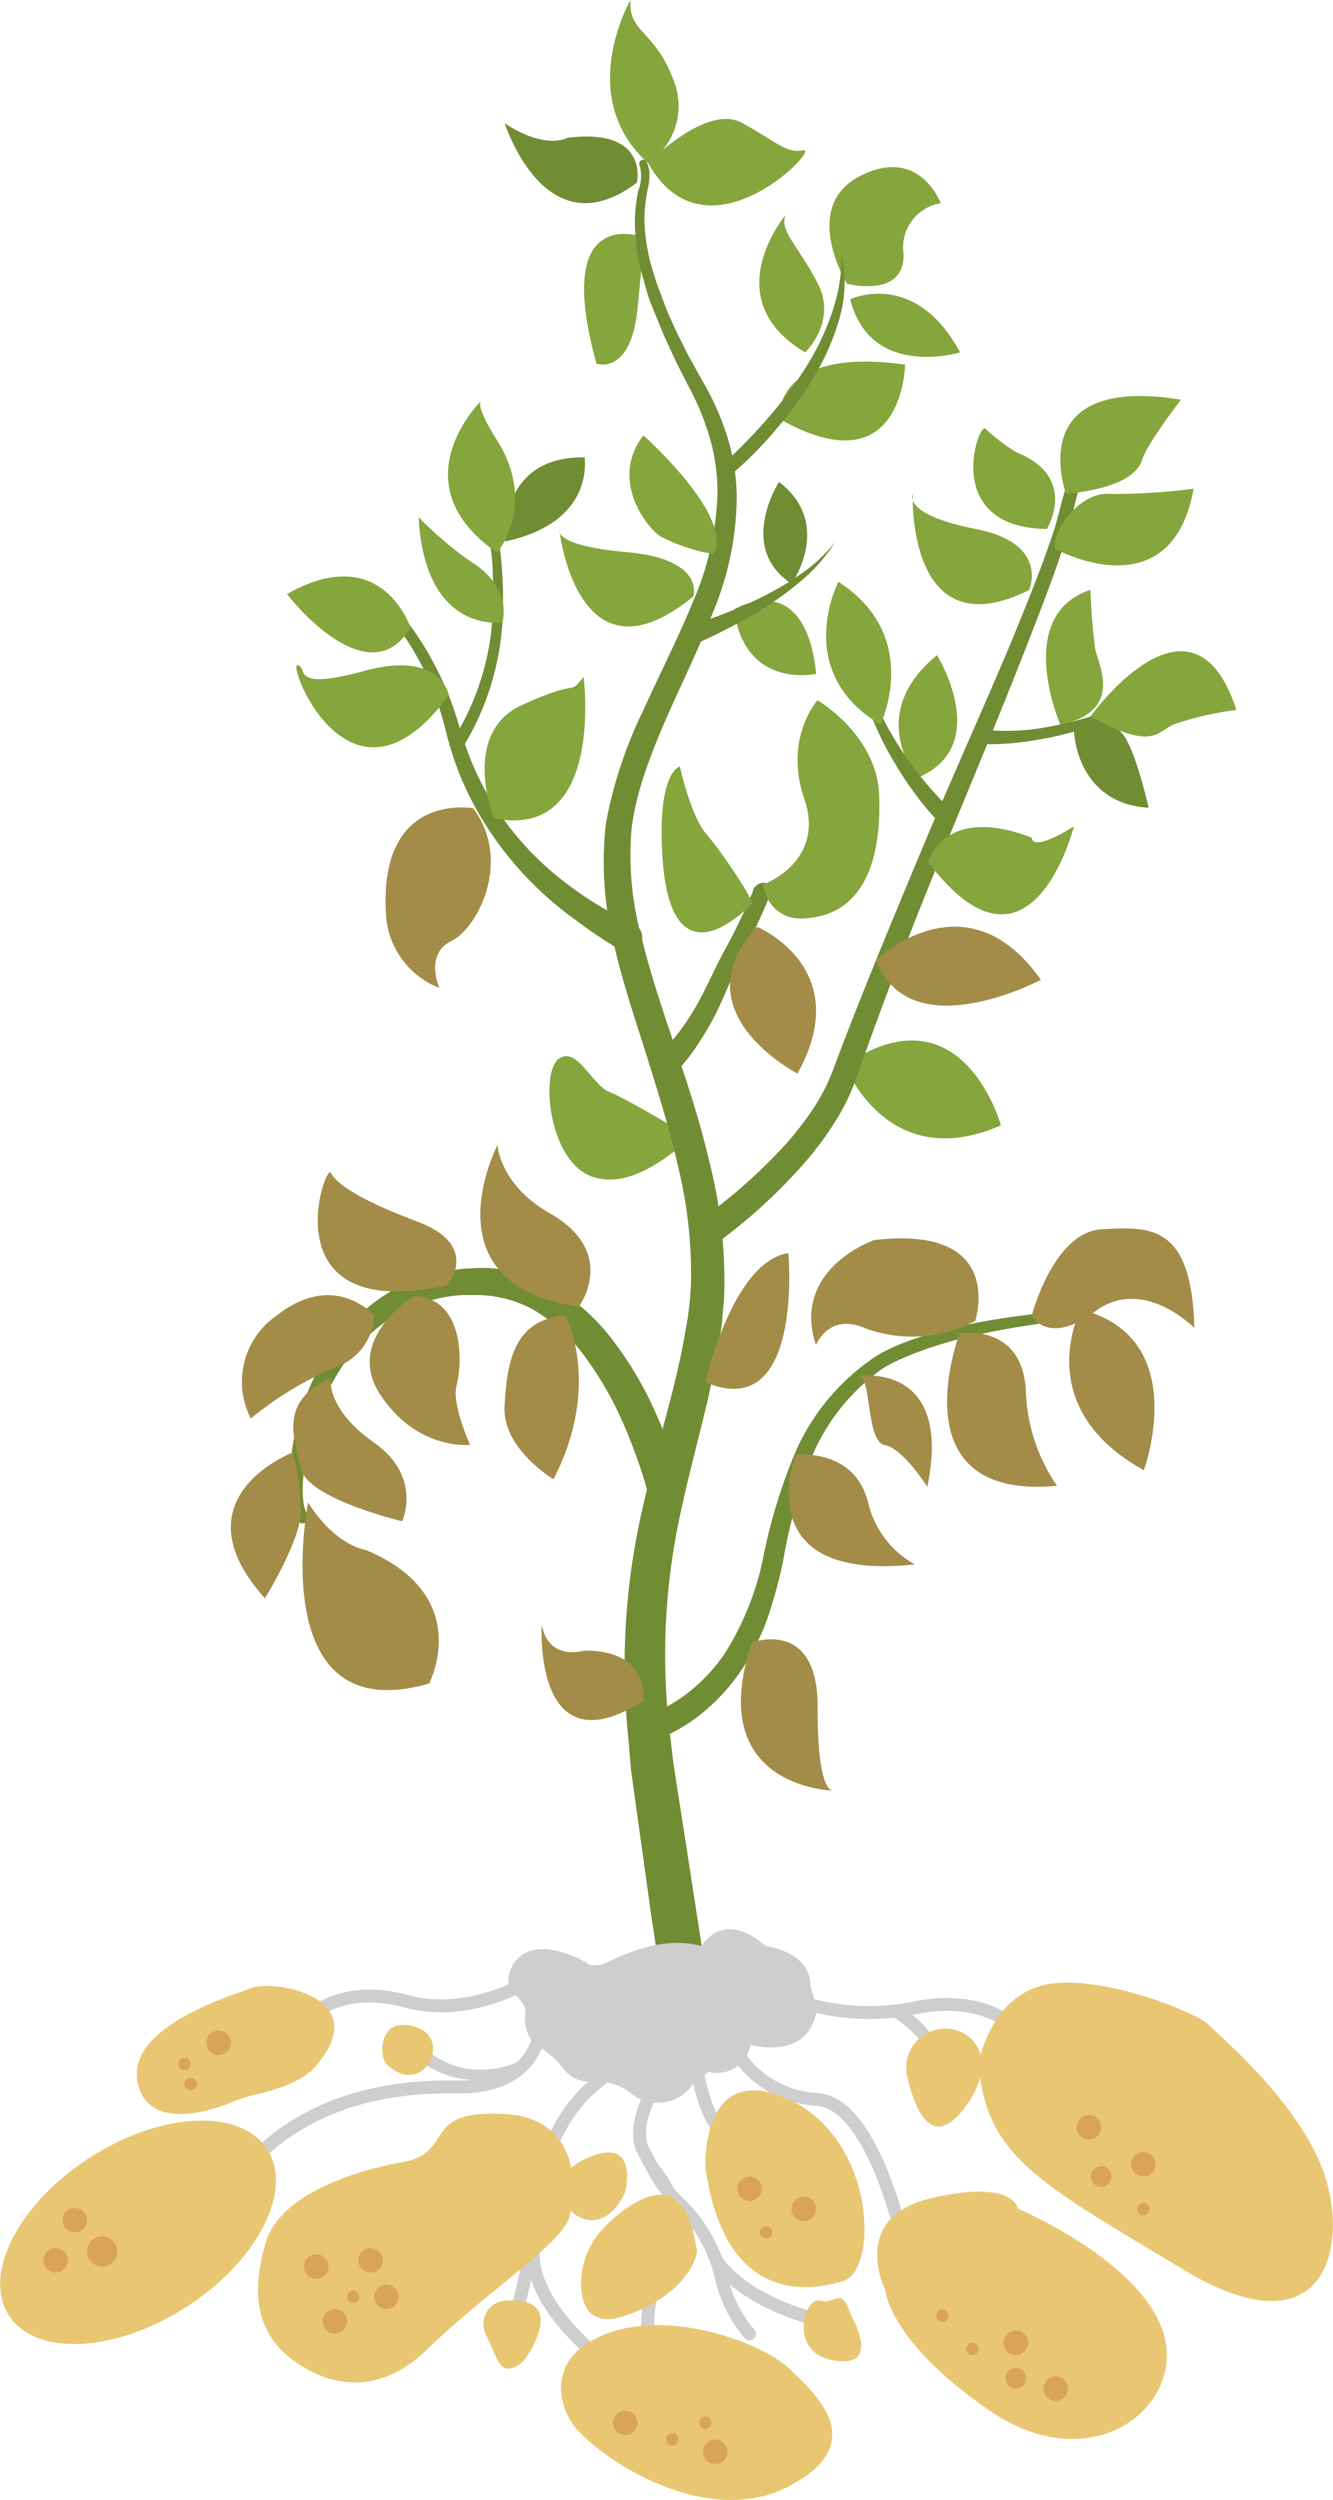 <?xml version="1.0" encoding="UTF-8"?>
<svg xmlns="http://www.w3.org/2000/svg" viewBox="0 0 118.78 222.67">
  <defs>
    <style>.cls-1{fill:#84a63c;}.cls-2{fill:#708d34;}.cls-3{fill:#a38c48;}.cls-4{fill:#cfcecf;}.cls-5,.cls-6{fill:none;stroke:#cfcecf;stroke-width:1.15px;}.cls-5{stroke-miterlimit:10;}.cls-6{stroke-linecap:round;stroke-linejoin:round;}.cls-7{fill:#e9c671;}.cls-8{fill:#d9a458;}</style>
  </defs>
  <g id="Слой_2" data-name="Слой 2">
    <g id="Слой_1-2" data-name="Слой 1">
      <path class="cls-1" d="M56.18,0s-5,8.64,1.58,14.54a6.15,6.15,0,0,0,2.31-7.27C58.34,2.59,56,3,56.18,0Z"></path>
      <path class="cls-2" d="M56.75,16.27s1.16-4.9-6.19-4c0,0-1.87,1.15-5.61-1.3C45,10.94,48.55,22.46,56.75,16.27Z"></path>
      <path class="cls-1" d="M57.76,14.54s5.18-5.33,8.35-3.6,3.89,2.74,5.47,2.45S62.94,23.75,57.76,14.54Z"></path>
      <path class="cls-1" d="M57.42,21.16s-8.3-3.31-4.27,11.23c0,0,3.07,1.15,3.67-5Z"></path>
      <path class="cls-1" d="M70,19.15s-6.29,7.48,1.75,12.24c0,0,2.86-2.74,1.13-6.12S69.42,20.59,70,19.15Z"></path>
      <path class="cls-1" d="M75.47,25.27s-4.18-6.84,1.15-9.58,7.2,2.41,7.2,2.41a4,4,0,0,0-3.31,4.5C80.65,26.63,75.47,25.27,75.47,25.27Z"></path>
      <path class="cls-1" d="M75.76,26.66s5.76-2.76,9.79,4.73C85.55,31.39,77.57,33.83,75.76,26.66Z"></path>
      <path class="cls-1" d="M69.42,37.29s-.57-6.46,11.23-4.81C80.65,32.48,80.51,43.62,69.42,37.29Z"></path>
      <path class="cls-2" d="M45,48.23s-.63-7.63,7.1-7.49C52.05,40.74,53.15,46.5,45,48.23Z"></path>
      <path class="cls-1" d="M61.79,53.12a2.22,2.22,0,0,0-.48-1.92c-.67-.84-2.14-1.7-5.28-2-6.76-.58-6.19-2-6.19-2S51.43,61.62,61.79,53.12Z"></path>
      <path class="cls-2" d="M70.54,52s3.77-5.32-1.12-9.07C69.42,42.9,65.62,48.81,70.54,52Z"></path>
      <path class="cls-1" d="M65.39,54.29s6.34-3.9,7.34,5.74C72.73,60,66.4,61.51,65.39,54.29Z"></path>
      <path class="cls-1" d="M81.76,69.29S77,63.69,83.49,58.36C83.49,58.36,88.53,66.41,81.76,69.29Z"></path>
      <path class="cls-1" d="M91.7,52.56s1.87-4.15-4.75-5.44S81.33,44,81.33,44,80.76,58,91.7,52.56Z"></path>
      <path class="cls-1" d="M93.28,47.12s2.88-4.6-2.73-6.84a17.3,17.3,0,0,1-2.74-2.09C87.24,37.47,83.78,47,93.28,47.12Z"></path>
      <path class="cls-1" d="M94.48,64.54s-4.22-9.7,2.69-12a50.36,50.36,0,0,0,.43,5.32C97.89,59.21,100.15,63.39,94.48,64.54Z"></path>
      <path class="cls-2" d="M95.75,65.6s.41,6,6.6,6.35c0,0-1-4.56-2.15-6.35S95.19,63.44,95.75,65.6Z"></path>
      <path class="cls-1" d="M89.19,100.24s-3.44-12.48-13.9-5.37C75.29,94.87,79,104.7,89.19,100.24Z"></path>
      <path class="cls-1" d="M61.71,101.4s-5.81-3.51-7.4-4.13-2.92-4.18-4.55-2.93-.87,9.26,3.12,10.51S60.89,101.61,61.71,101.4Z"></path>
      <path class="cls-2" d="M57.6,14.41a2.48,2.48,0,0,1,.26,1.47c0,.47-.14.89-.21,1.31a14,14,0,0,0-.23,2.5,17.57,17.57,0,0,0,.91,4.94c.24.81.57,1.6.86,2.4s.67,1.57,1,2.34l1.15,2.3,1.24,2.24a24.31,24.31,0,0,1,2.19,4.87,18.81,18.81,0,0,1,.88,5.32,27.21,27.21,0,0,1-2.12,10.45c-1.27,3.29-2.83,6.4-4.2,9.53-.68,1.57-1.32,3.14-1.85,4.73a25.66,25.66,0,0,0-1.18,4.8,27.46,27.46,0,0,0,.85,9.83c.8,3.28,1.89,6.52,3,9.8s2.2,6.6,3,10a43.12,43.12,0,0,1,1.4,10.61c0,.91,0,1.82-.12,2.73L64.32,118l-.21,1.32c-.27,1.76-.65,3.48-1,5.19-.8,3.41-1.71,6.72-2.41,10a58.88,58.88,0,0,0-1,20L60,157l.39,2.56.8,5.12.79,5.12.4,2.57.19,1.28.09.64.05.33,0,.16V175c-1.79.15,4-.31-4,.62a2,2,0,1,1,4-.66c-8,1-2.19.43-4,.56v-.1l0-.16-.05-.31-.09-.64L58.39,173,58,170.42l-.71-5.13-.72-5.14-.35-2.57L56,154.94a62.38,62.38,0,0,1,1.39-21.16c.78-3.43,1.76-6.77,2.59-10.07.4-1.65.79-3.3,1.07-5l.22-1.24.16-1.21c.07-.82.15-1.63.15-2.45a40.41,40.41,0,0,0-1.16-9.91c-.74-3.3-1.77-6.56-2.8-9.86S55.46,87.47,54.68,84A29.88,29.88,0,0,1,54,73.29a39.24,39.24,0,0,1,3.37-10.12c1.44-3.18,3-6.23,4.3-9.38a26.41,26.41,0,0,0,2.26-9.67,17.66,17.66,0,0,0-.62-4.9,22.76,22.76,0,0,0-1.87-4.64l-1.19-2.33-1.09-2.38c-.35-.8-.65-1.62-1-2.43s-.59-1.66-.81-2.51a18.53,18.53,0,0,1-.78-5.25A14.65,14.65,0,0,1,56.87,17,3.56,3.56,0,0,0,57,14.75h0a.36.36,0,0,1,.15-.48.35.35,0,0,1,.48.15Z"></path>
      <path class="cls-2" d="M64.42,41.34a48,48,0,0,0,3.87-3.94A38.58,38.58,0,0,0,71.63,33a23.22,23.22,0,0,0,2.43-4.92,18.61,18.61,0,0,0,.71-2.66A17,17,0,0,0,75,22.64a11.84,11.84,0,0,1-.18,5.67,21.34,21.34,0,0,1-2.29,5.25,31.57,31.57,0,0,1-3.33,4.63,34.16,34.16,0,0,1-4,4.05.59.59,0,0,1-.78-.89Z"></path>
      <path class="cls-2" d="M61.3,55.78c1.19-.35,2.41-.79,3.59-1.26a37.76,37.76,0,0,0,3.49-1.59,24.76,24.76,0,0,0,3.26-2,13.75,13.75,0,0,0,2.78-2.66,14.24,14.24,0,0,1-2.5,3,25.84,25.84,0,0,1-3.11,2.41,35.91,35.91,0,0,1-3.38,2c-1.16.62-2.32,1.2-3.57,1.72a.86.86,0,1,1-.66-1.58l.09,0Z"></path>
      <path class="cls-2" d="M35.75,54.73a23,23,0,0,1,2.6,3.8,27.5,27.5,0,0,1,1.92,4.16c.27.72.49,1.47.71,2.18s.44,1.4.69,2.09a26,26,0,0,0,1.88,4,26.85,26.85,0,0,0,5.59,6.66,32,32,0,0,0,7.28,4.67l0,0a1.28,1.28,0,1,1-1.09,2.31l-.08,0A39.22,39.22,0,0,1,51.36,82a30.44,30.44,0,0,1-9.15-10.34,26.81,26.81,0,0,1-1.82-4.24c-.24-.73-.46-1.47-.64-2.21s-.37-1.43-.6-2.13a24.9,24.9,0,0,0-4.09-7.74l0,0a.46.46,0,0,1,.71-.59Z"></path>
      <path class="cls-2" d="M40.3,66a23.32,23.32,0,0,0,3.46-9.63,34.64,34.64,0,0,0,.15-5.2c0-.87-.1-1.74-.22-2.59a12.73,12.73,0,0,0-.57-2.47v0a.37.37,0,0,1,.22-.49.39.39,0,0,1,.49.22,13.26,13.26,0,0,1,.66,2.66,26.83,26.83,0,0,1,.27,2.67,35.31,35.31,0,0,1-.08,5.34,24.17,24.17,0,0,1-1.17,5.25,23.76,23.76,0,0,1-2.32,4.89.53.53,0,0,1-.74.16.54.54,0,0,1-.17-.74h0Z"></path>
      <path class="cls-2" d="M58.51,94.15a18.08,18.08,0,0,0,2.27-2.59,22.66,22.66,0,0,0,1.72-2.79c.63-1.19,1.19-2.51,2-4a51.64,51.64,0,0,0,2.59-5.38s0,0,0-.06a1,1,0,0,1,1-.69.69.69,0,0,1,.57.92C68,81.37,66.78,83.77,66,85.37s-1.29,3-1.91,4.29a23.39,23.39,0,0,1-1.74,3.11,15.72,15.72,0,0,1-2.4,3,1.07,1.07,0,0,1-1.49,0,1,1,0,0,1,0-1.48l0,0S58.5,94.16,58.51,94.15Z"></path>
      <path class="cls-2" d="M62.16,108.82a47,47,0,0,0,7.4-6.41,27,27,0,0,0,3-3.81,18.44,18.44,0,0,0,1.16-2.07l.46-1.08.44-1.19c2.4-6.33,5-12.55,7.59-18.76s5.4-12.34,8-18.57c1.27-3.11,2.55-6.23,3.6-9.38.14-.4.26-.79.36-1.18s.22-.79.32-1.21c.21-.83.45-1.66.74-2.47a24.58,24.58,0,0,1,1-2.4A14.38,14.38,0,0,1,97.45,38a.55.55,0,0,1,.77-.12.55.55,0,0,1,.13.76l0,0a12.85,12.85,0,0,0-1.15,2.11,22.61,22.61,0,0,0-.89,2.29,24.68,24.68,0,0,0-.66,2.38c-.09.4-.19.81-.3,1.24s-.23.84-.36,1.24c-1,3.26-2.25,6.39-3.47,9.54C89.06,63.75,86.43,70,83.89,76.19s-5,12.52-7.22,18.82l-.42,1.19-.51,1.26a20.37,20.37,0,0,1-1.26,2.35A29.1,29.1,0,0,1,71.32,104a48.45,48.45,0,0,1-7.72,6.93,1.27,1.27,0,0,1-1.78-.28,1.28,1.28,0,0,1,.28-1.79h0Z"></path>
      <path class="cls-2" d="M87.43,65a22.73,22.73,0,0,0,4.28,0A28.19,28.19,0,0,0,96,64.15c1.42-.34,2.77-.86,4.19-1.34.71-.23,1.42-.44,2.15-.62a8.45,8.45,0,0,1,1.12-.19,2.09,2.09,0,0,1,.61,0,.67.67,0,0,1,.34.12.4.4,0,0,1,.13.46,0,0,0,0,1-.06,0h0l-.25-.16s0,0,0,0a.56.56,0,0,0-.18,0,2.16,2.16,0,0,0-.5,0,9.92,9.92,0,0,0-1,.24c-.69.21-1.38.46-2.06.73-1.35.54-2.73,1.15-4.16,1.59a28.72,28.72,0,0,1-4.38,1,23.63,23.63,0,0,1-4.55.3.68.68,0,0,1,0-1.36h.08Z"></path>
      <path class="cls-2" d="M83.79,73.37a24.76,24.76,0,0,1-2.14-2.51,30.26,30.26,0,0,1-1.81-2.7,27.86,27.86,0,0,1-1.53-2.85,30.82,30.82,0,0,1-1.21-3,.37.37,0,0,1,.69-.27h0c.42,1,.85,1.92,1.36,2.83A30.57,30.57,0,0,0,82.72,70a23.56,23.56,0,0,0,2.13,2.21l0,0a.79.79,0,0,1-1,1.18S83.8,73.38,83.79,73.37Z"></path>
      <path class="cls-2" d="M57.81,133.26c-.26-1-.62-2.18-1-3.24s-.8-2.15-1.26-3.2a30.68,30.68,0,0,0-3.36-5.88,15.24,15.24,0,0,0-4.81-4.36,10.83,10.83,0,0,0-4.59-1.22c-.55,0-1.11,0-1.66,0a13.51,13.51,0,0,0-6.23,2,15.67,15.67,0,0,0-4.68,4.77,21.91,21.91,0,0,0-2.68,6.31,17.94,17.94,0,0,0-.53,3.4,9.51,9.51,0,0,0,0,1.69,3.72,3.72,0,0,0,.41,1.49l0,0a.48.48,0,0,1-.81.5,4.7,4.7,0,0,1-.65-1.88,10.76,10.76,0,0,1-.13-1.87,19.39,19.39,0,0,1,.37-3.65,22.17,22.17,0,0,1,2.56-6.88,17.33,17.33,0,0,1,5-5.53,15.23,15.23,0,0,1,3.37-1.76,16.43,16.43,0,0,1,3.71-.88c.63-.09,1.26-.09,1.89-.13a12.82,12.82,0,0,1,2,.13,13.4,13.4,0,0,1,3.76,1.14,17.94,17.94,0,0,1,5.89,4.88,31.68,31.68,0,0,1,3.87,6.38c.51,1.12,1,2.26,1.39,3.42s.76,2.31,1.06,3.57a1.5,1.5,0,0,1-2.91.72Z"></path>
      <path class="cls-2" d="M57.45,152.82a9,9,0,0,0,1-.34,10.32,10.32,0,0,0,1-.48,12.61,12.61,0,0,0,1.91-1.26,15.13,15.13,0,0,0,3.16-3.37,25.18,25.18,0,0,0,3.52-8.8,48.54,48.54,0,0,1,3-9.6,19.84,19.84,0,0,1,6.49-7.8l0,0a7.09,7.09,0,0,1,1-.64c.34-.19.69-.35,1-.51.7-.3,1.39-.58,2.1-.81a38.65,38.65,0,0,1,4.31-1.16c.72-.17,1.45-.29,2.17-.43l2.19-.34,2.19-.28,2.2-.22a.43.43,0,0,1,.1.86h0l-2.16.27-2.16.33-2.15.39c-.71.16-1.42.29-2.12.47A36.71,36.71,0,0,0,82,120.36c-.67.24-1.33.52-2,.82-.32.15-.64.31-.94.48a7.61,7.61,0,0,0-.81.53l0,0a18.37,18.37,0,0,0-5.84,7.4A47.56,47.56,0,0,0,69.79,139a42,42,0,0,1-1.31,4.88,20.79,20.79,0,0,1-2.27,4.67,17.57,17.57,0,0,1-3.49,3.92A14.43,14.43,0,0,1,60.53,154a12.34,12.34,0,0,1-1.2.62l-.64.26c-.23.08-.42.15-.72.23a1.16,1.16,0,0,1-.59-2.24h.07Z"></path>
      <path class="cls-3" d="M42.17,72s-8.49-1.58-7.77,9.51A7.45,7.45,0,0,0,39.15,88s-1.34-3,1.06-4.17S45.63,76.63,42.17,72Z"></path>
      <path class="cls-3" d="M78.07,85.51s8-7.73,14.68,1.77C92.75,87.28,81.05,93.48,78.07,85.51Z"></path>
      <path class="cls-3" d="M67.46,82.55s8.83,3.68,3.6,13.08C71.06,95.63,60.41,90.14,67.46,82.55Z"></path>
      <path class="cls-3" d="M44.33,102s-6.48,12.43,7.25,14.4c0,0,3.59-4.85-2.63-8.35C44.52,105.52,44.33,102,44.33,102Z"></path>
      <path class="cls-3" d="M62.86,123.13s2.4-10.75,7.39-11.51C70.25,111.62,71.64,126.83,62.86,123.13Z"></path>
      <path class="cls-3" d="M50.38,117.18s3.31,6.1-1.06,14.59c0,0-4.56-2.73-4.36-6.48S45.68,117.52,50.38,117.18Z"></path>
      <path class="cls-3" d="M36.89,115.45s-6.28,3.8-3,8.79,8,4.46,8,4.46-1.68-3.65-1.2-5.33S41.5,115.6,36.89,115.45Z"></path>
      <path class="cls-3" d="M39.87,114.49s3-3.55-2.64-5.66-7.29-3.5-7.77-4.37S23.89,118,39.87,114.49Z"></path>
      <path class="cls-3" d="M33.34,117.18s-3.5-4.08-8.68,0a7.15,7.15,0,0,0-2.31,9.17,30.91,30.91,0,0,1,7.54-4.56A5.08,5.08,0,0,0,33.34,117.18Z"></path>
      <path class="cls-3" d="M29.46,122.75s-.44,2.73,3.88,5.76,2.5,7,2.5,7-8.4-2-9-4.65S24.75,124.86,29.46,122.75Z"></path>
      <path class="cls-3" d="M26.11,129.37s-10.57,4-2.51,13c0,0,3.26-5.23,3.22-7.87A25.4,25.4,0,0,0,26.11,129.37Z"></path>
      <path class="cls-3" d="M27.45,133.83s-4,20.4,10.79,16.13c0,0,4.11-7.82-5.65-11.9C32.59,138.06,29.92,137.75,27.45,133.83Z"></path>
      <path class="cls-3" d="M57.34,151.49s.57-4.55-5.28-4.46c0,0-3.22,1-3.79-2.35C48.27,144.68,47.45,157.83,57.34,151.49Z"></path>
      <path class="cls-3" d="M91.94,117.18s1.92-7.44,6.24-7.68,8-.48,8.25,8.79c0,0-4.56-4.66-8.83-1.49S91.94,117.18,91.94,117.18Z"></path>
      <path class="cls-3" d="M96.31,116.65s-4.61,8.64,5.61,14.31C101.92,131,106.29,119.15,96.31,116.65Z"></path>
      <path class="cls-3" d="M94.19,132.35a15.72,15.72,0,0,1-2.78-8.55c-.27-4.31-3.17-5-4.8-5.09a5,5,0,0,0-1.1.06S79.8,133.69,94.19,132.35Z"></path>
      <path class="cls-3" d="M86.9,117.66s2.83-8.59-9-7.2c0,0-7.44,2.55-5.19,9.36,0,0,1.11-2.92,4.37-1.51A12.07,12.07,0,0,0,86.9,117.66Z"></path>
      <path class="cls-3" d="M76.63,122.56s8.3-1.22,6,9.87c0,0-2.16-3.41-3.79-3.71S77.64,123,76.63,122.56Z"></path>
      <path class="cls-3" d="M70.92,129.56s-4.51,11.42,10.6,9.79a8.53,8.53,0,0,1-4.17-5.52C76.34,129.8,72.65,129.47,70.92,129.56Z"></path>
      <path class="cls-3" d="M67,146.31s5.9-2.25,5.86,5.81,1.48,7.39,1.48,7.39S62.62,159.36,67,146.31Z"></path>
      <path class="cls-1" d="M67,80.52c.25-.24-2.69-4.66-4.07-6.24s-2.35-6-2.35-6-2.07.43-1.54,8.21S62.92,84.48,67,80.52Z"></path>
      <path class="cls-1" d="M82.69,76.77s1.43-5.18,9.25-2.15c0,0-.17,1.41,3.75-1C95.69,73.67,91.82,88.87,82.69,76.77Z"></path>
      <path class="cls-1" d="M68,78.79s5.59-2,3.67-7.63c-1.86-5.43,1.18-8.78,1.18-8.78s5.29,3.08,5.49,8.44c.18,4.72-.79,10.93-7.06,11a3.28,3.28,0,0,1-3.19-2.62Z"></path>
      <path class="cls-1" d="M97.17,63.82s9.07-12.67,13-.58a28.28,28.28,0,0,0-5.62,1.3C103.07,65.26,102.64,66.85,97.17,63.82Z"></path>
      <path class="cls-1" d="M94,48.88s10.35,5.74,12.36-5.35A55.09,55.09,0,0,1,98.9,44C96.54,43.76,93.89,46.76,94,48.88Z"></path>
      <path class="cls-1" d="M95,44S91,33.3,105.23,35.6c0,0-3,3.89-3.45,5.33S99.47,43.52,95,44Z"></path>
      <path class="cls-1" d="M74.71,51.82s-4.17,8,3.74,12.72C78.45,64.54,82.26,56.71,74.71,51.82Z"></path>
      <path class="cls-1" d="M57.33,38.78S65.45,46,63.58,49.35a15.63,15.63,0,0,1-4.75-1.58C57.39,46.76,54.4,42.6,57.33,38.78Z"></path>
      <path class="cls-1" d="M52,60.3s1.93,14.6-8,12.59c0,0-3-7.57,2.49-10.08S50.52,62.1,52,60.3Z"></path>
      <path id="_1" data-name="1" class="cls-1" d="M42.86,35.72s-7.49,7.33,1.44,13.52c0,0,3.59-4.32,0-10C42.26,36,42.86,35.72,42.86,35.72Z"></path>
      <path class="cls-1" d="M44.77,55.43s-6.9,1.15-7.47-9.36A33.23,33.23,0,0,0,41.91,50C43.63,51,45.34,53,44.77,55.43Z"></path>
      <path class="cls-1" d="M40,61.91s-.72-4-7.48-2.16-5-.27-6-.5S31.25,73.86,40,61.91Z"></path>
      <path class="cls-1" d="M36.58,55.91s-2.51-7.8-11-3C25.55,52.94,32.77,62.23,36.58,55.91Z"></path>
      <path class="cls-4" d="M45.34,175.93s.76-4.32,6.88-1.15c0,0,.43.64,1.9,0s4.9-2.4,8.39-1.43c0,0,1.87-3.39,5.72,0,0,0,4,.43,4,3.6l.54,1.87s0,4.57-5.9,3.35a3,3,0,0,1-3.71,2.38l-1.29.93a3.82,3.82,0,0,1-5.83.83,5.18,5.18,0,0,0-3.24-.9c-1.95.11-2.41-1-3.13-1.8A13.22,13.22,0,0,0,47.54,182a3.48,3.48,0,0,1-.72-2.7C47.07,178.27,44.91,177.37,45.34,175.93Z"></path>
      <path class="cls-5" d="M27.63,179.59s2.78-2.9,8.59-1.32,11.28-2,11.28-2"></path>
      <path class="cls-5" d="M20.57,195.12s4.62-9.5,20-9.22c8.67.17,7.68-7.05,7.68-7.05"></path>
      <path class="cls-4" d="M47.22,184a9.62,9.62,0,0,1-2.47,1,8.89,8.89,0,0,1-2.67.27,7.6,7.6,0,0,1-2.66-.58,9.7,9.7,0,0,1-2.35-1.37.58.58,0,0,1-.12-.8.58.58,0,0,1,.81-.12h0l0,0a8.54,8.54,0,0,0,2,1.3,6.6,6.6,0,0,0,2.31.62,8,8,0,0,0,2.43-.13,8.76,8.76,0,0,0,2.3-.82h0a.33.33,0,0,1,.32.58Z"></path>
      <path class="cls-5" d="M55.71,183.86a13.51,13.51,0,0,0-7.41,11.26"></path>
      <path class="cls-5" d="M47.5,199.72c-1.3,5.76-1.58,6.91-1.58,6.91"></path>
      <path class="cls-5" d="M53.74,210.23s-8.79-6.34-5.49-12.38"></path>
      <path class="cls-6" d="M58.44,185.62s-2.32,3.74-1.09,6,1.44,3,3.42,4.9a13.28,13.28,0,0,1,3.57,6.62,11.5,11.5,0,0,0,2.45,4.75"></path>
      <path class="cls-5" d="M63.73,201.14s1.69,3.48,9.07,5.49"></path>
      <path class="cls-5" d="M58.09,193.07s2.46,2.48,1.62,4.78-2.83,9.36-1.62,11.38"></path>
      <path class="cls-5" d="M61.89,182.88s.68,7.34,3.8,7.77"></path>
      <path class="cls-5" d="M65.69,182.88A8.93,8.93,0,0,0,72.8,187c5.08.36,7.67,12.74,7.67,12.74"></path>
      <path class="cls-5" d="M70.21,177.92a20.05,20.05,0,0,0,11.31.93c6.44-1.3,9.17,2,9.17,2"></path>
      <path class="cls-5" d="M79.82,179.12s4,2.42,3.18,4.74"></path>
      <ellipse class="cls-7" cx="12.29" cy="198.85" rx="13.68" ry="7.92" transform="translate(-105.44 38.13) rotate(-32.69)"></ellipse>
      <path class="cls-7" d="M23.2,186.47a16.14,16.14,0,0,0-2.64.82c-2.2.92-7.34,2.34-8.27-1.67-1.21-5.19,8.89-8,10-8.5,2-.86,11,.69,6,6.74C27.15,185.33,24.79,186.1,23.2,186.47Z"></path>
      <path class="cls-7" d="M36.22,192.53s-10.85,1.58-12.53,7.19-.11,8.64,2.42,10.51,7.14,3.75,12-1,11.38-9,12.48-11.38c.72-1.54,1.72-9.17-5.67-9.55S40.53,191.49,36.22,192.53Z"></path>
      <path class="cls-7" d="M51.72,216.72A5.73,5.73,0,0,1,50,213c-.07-1.64.58-3.72,3.75-5,5.85-2.45,14.22.72,16.59,3s7.32,6.63-.12,10.51C63.62,224.9,55.2,220.23,51.72,216.72Z"></path>
      <path class="cls-7" d="M62.86,193.07s-.47-9.61,7.35-6.09,8.1,15.19,4.93,16.2S64.54,205.12,62.86,193.07Z"></path>
      <path class="cls-7" d="M87.2,183.86s.9-5.74,5.65-7,13.82,2.42,14.83,3.48,8.21,7,10.36,13.44,0,16-12.66,8.35S87.88,192.19,87.2,183.86Z"></path>
      <path class="cls-7" d="M78.89,204s-3.29-6.48,4.11-8.2,7.69.93,7.69.93,11.09,4.68,13,11.16-6.34,13.07-15.41,6.9S78.89,204,78.89,204Z"></path>
      <path class="cls-7" d="M53.6,198.66A7.06,7.06,0,0,0,51.81,204c.16,1.66,1,3.25,3.9,2.27,5.32-1.79,6.61-5.3,6.36-6s-.67-7.55-6.36-3.48A12.68,12.68,0,0,0,53.6,198.66Z"></path>
      <path class="cls-7" d="M46.92,209.93c.77-1.16,3.19-5.32-1.85-5a2.08,2.08,0,0,0-1.78,3l0,.06c1,1.78,1.14,3.94,3.07,2.56A2.36,2.36,0,0,0,46.92,209.93Z"></path>
      <path class="cls-7" d="M75.84,206.27s2.81,4.68-1.47,4-2.64-5.8-1.29-5.35S74.94,203.47,75.84,206.27Z"></path>
      <path class="cls-7" d="M85.62,181a3.47,3.47,0,0,0-4.77,4c.64,2.81,2.22,6.95,5.38,2.37C88.46,184.1,87.42,181.83,85.62,181Z"></path>
      <path class="cls-7" d="M34.44,183.86c-.65-.63-.82-4.35,2.59-3.31S37.64,187,34.44,183.86Z"></path>
      <path class="cls-7" d="M55.71,195.25s1.37-5.32-3.71-2.87S53,201.29,55.71,195.25Z"></path>
      <circle class="cls-8" cx="6.66" cy="197.76" r="1.09"></circle>
      <circle class="cls-8" cx="28.18" cy="201.89" r="1.09"></circle>
      <circle class="cls-8" cx="33.02" cy="201.34" r="1.09"></circle>
      <circle class="cls-8" cx="63.73" cy="218.39" r="1.09"></circle>
      <circle class="cls-8" cx="90.52" cy="208.68" r="1.09"></circle>
      <circle class="cls-8" cx="97.03" cy="189.49" r="1.09"></circle>
      <circle class="cls-8" cx="94.06" cy="212.77" r="1.09"></circle>
      <circle class="cls-8" cx="101.89" cy="192.78" r="1.09"></circle>
      <circle class="cls-8" cx="71.62" cy="196.77" r="1.09"></circle>
      <circle class="cls-8" cx="66.79" cy="194.97" r="1.09"></circle>
      <circle class="cls-8" cx="19.48" cy="181.96" r="1.09"></circle>
      <circle class="cls-8" cx="34.44" cy="204.59" r="1.09"></circle>
      <circle class="cls-8" cx="4.96" cy="201.34" r="1.09"></circle>
      <circle class="cls-8" cx="31.48" cy="204.59" r="0.55"></circle>
      <circle class="cls-8" cx="62.85" cy="215.82" r="0.55"></circle>
      <circle class="cls-8" cx="59.89" cy="217.29" r="0.55"></circle>
      <circle class="cls-8" cx="90.52" cy="211.85" r="0.92"></circle>
      <circle class="cls-8" cx="98.12" cy="193.87" r="0.92"></circle>
      <circle class="cls-8" cx="68.27" cy="198.85" r="0.55"></circle>
      <circle class="cls-8" cx="86.65" cy="209.23" r="0.55"></circle>
      <circle class="cls-8" cx="101.89" cy="196.77" r="0.55"></circle>
      <circle class="cls-8" cx="83.98" cy="206.27" r="0.55"></circle>
      <circle class="cls-8" cx="16.98" cy="185.62" r="0.55"></circle>
      <circle class="cls-8" cx="16.43" cy="183.86" r="0.55"></circle>
      <circle class="cls-8" cx="29.84" cy="206.77" r="1.09"></circle>
      <circle class="cls-8" cx="55.71" cy="215.82" r="1.09"></circle>
      <circle class="cls-8" cx="9.1" cy="200.55" r="1.34"></circle>
    </g>
  </g>
</svg>
